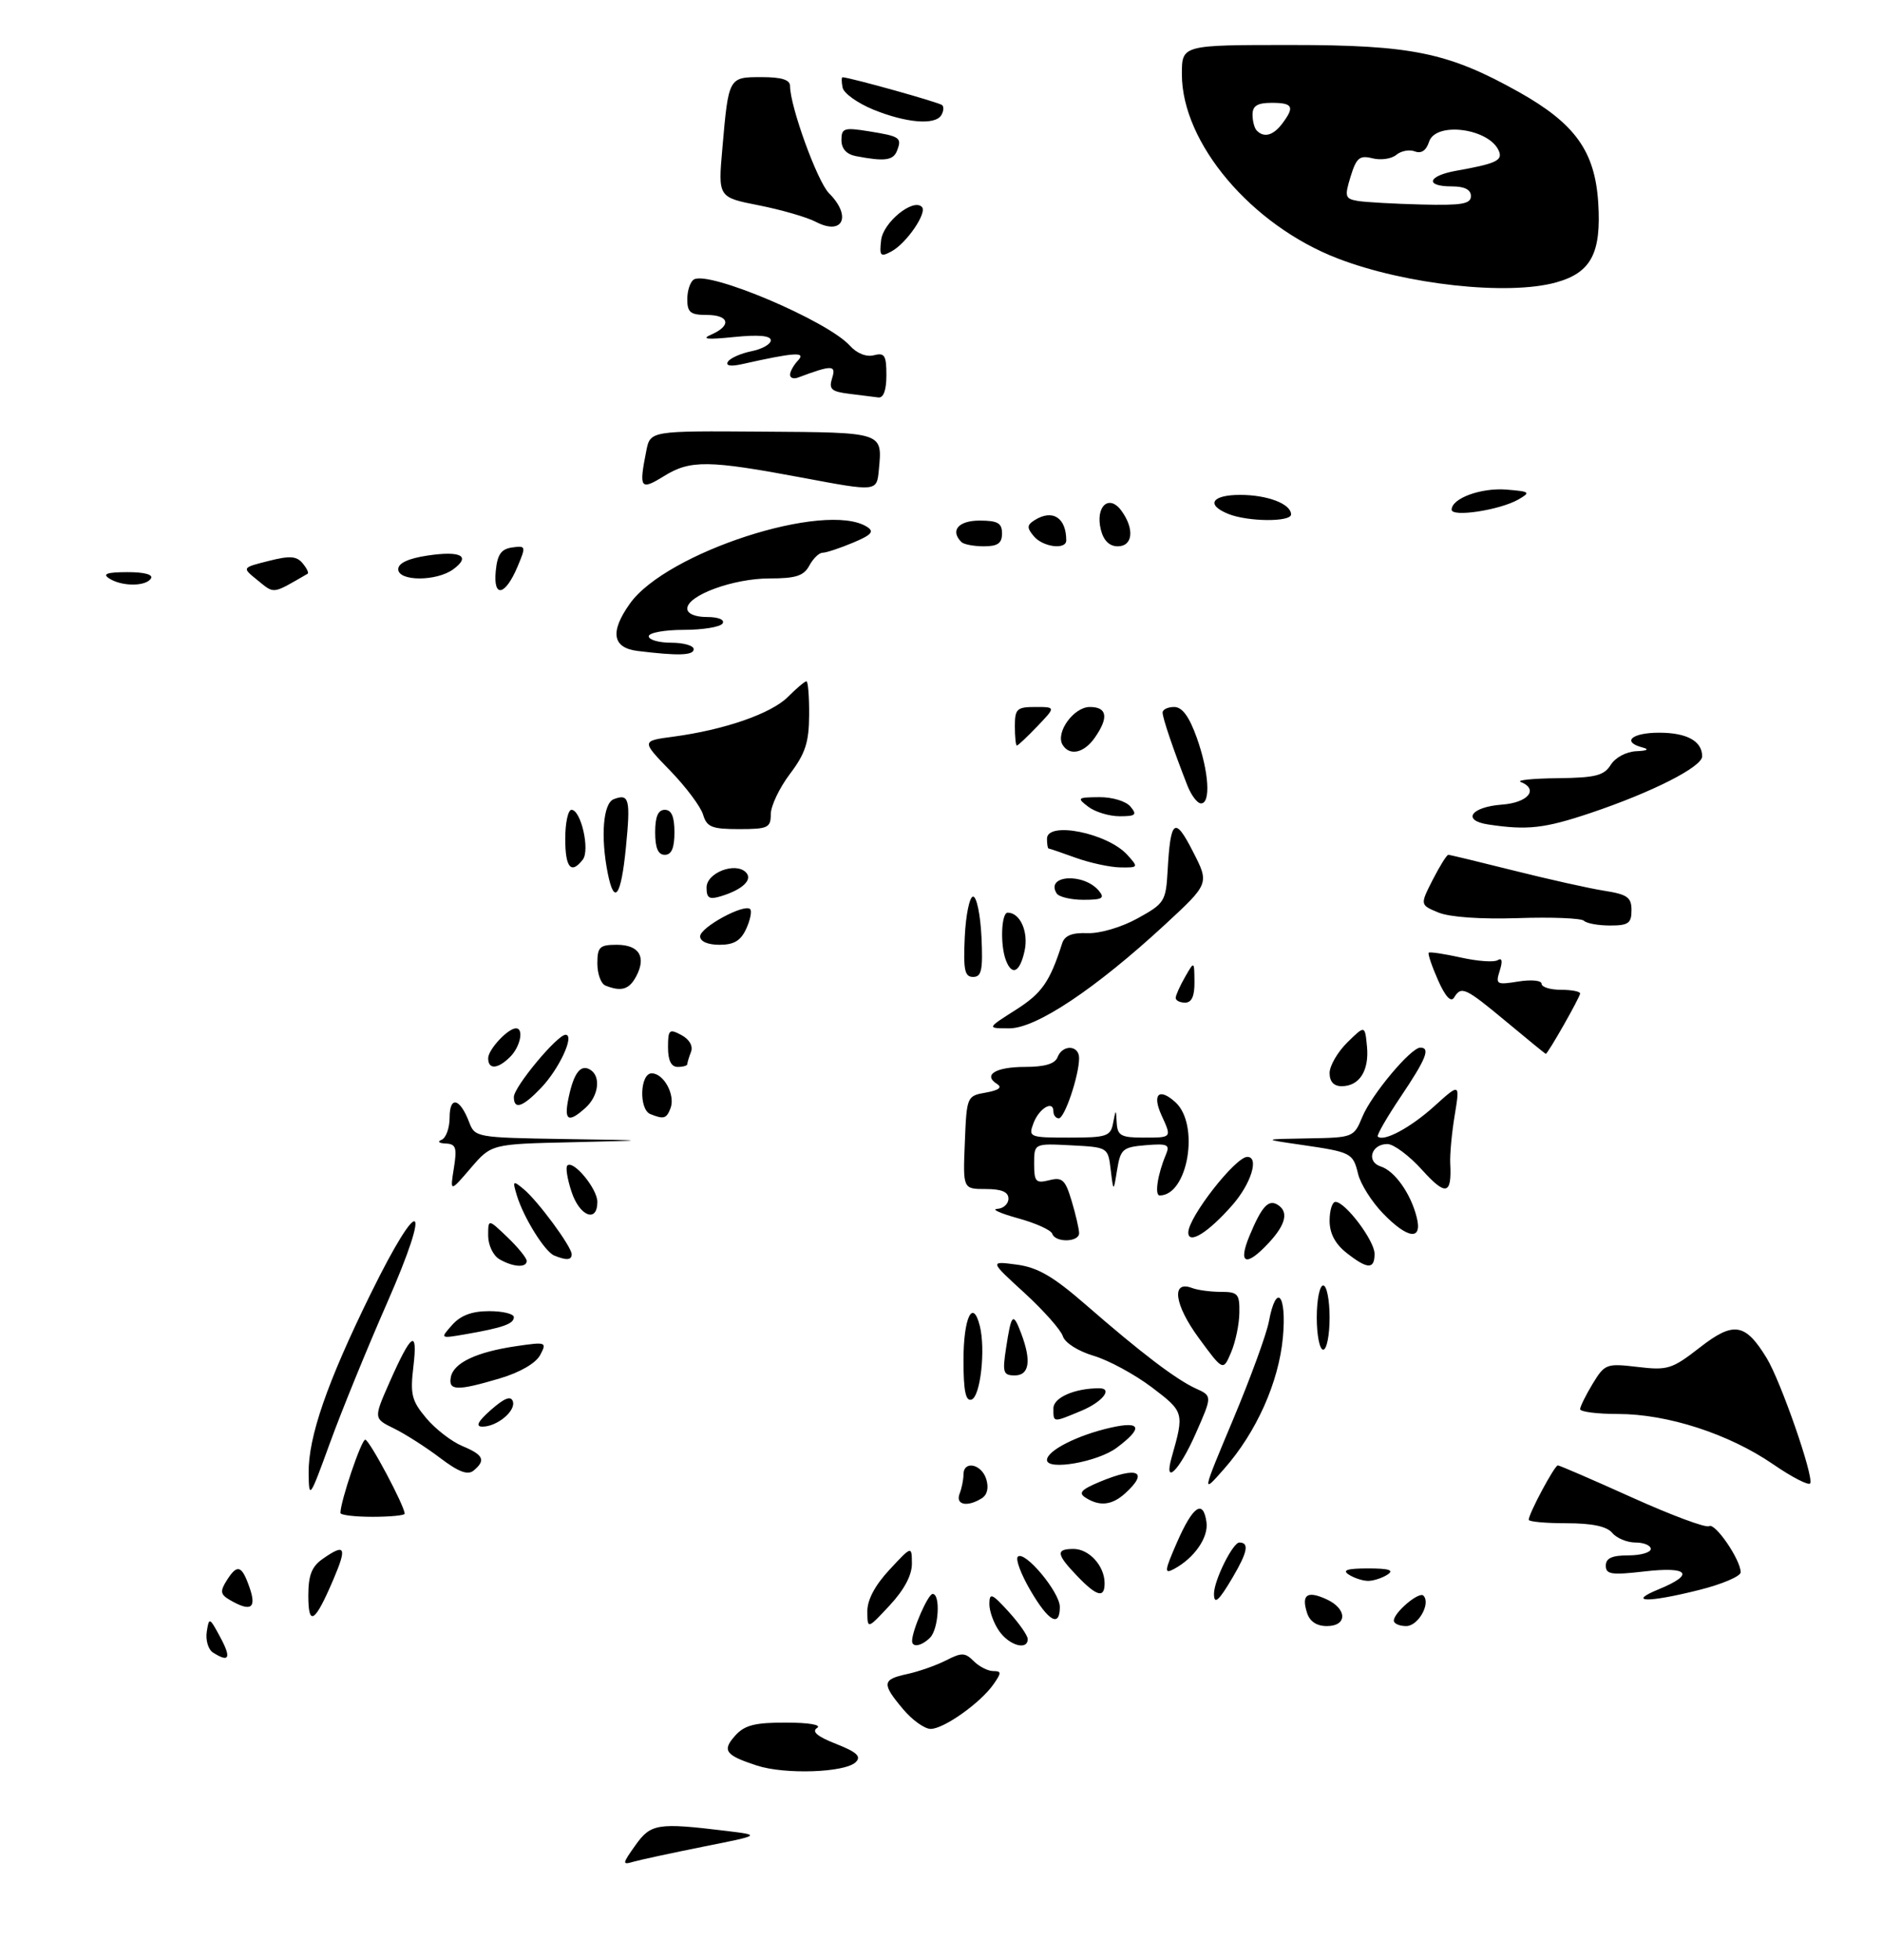 <?xml version="1.0" encoding="UTF-8" standalone="no"?>
<!DOCTYPE svg PUBLIC "-//W3C//DTD SVG 1.1//EN" "http://www.w3.org/Graphics/SVG/1.1/DTD/svg11.dtd" >
<svg xmlns="http://www.w3.org/2000/svg" xmlns:xlink="http://www.w3.org/1999/xlink" version="1.1" viewBox="0 0 293 305">
 <g >
 <path fill="currentColor"
d=" M 242.26 43.94 C 247.71 42.43 249.32 39.39 248.82 31.54 C 248.31 23.53 245.21 19.22 236.45 14.31 C 225.45 8.16 219.82 7.00 200.89 7.00 C 184.00 7.00 184.00 7.00 184.00 11.54 C 184.00 22.26 194.83 35.05 208.28 40.22 C 218.85 44.29 234.75 46.03 242.26 43.94 Z  M 98.92 287.11 C 101.32 283.74 102.35 283.57 113.00 284.86 C 118.50 285.53 118.50 285.53 109.50 287.32 C 104.55 288.31 99.65 289.37 98.60 289.67 C 96.84 290.19 96.87 289.99 98.92 287.11 Z  M 117.83 274.70 C 112.88 273.08 112.37 272.36 114.49 270.01 C 115.94 268.41 117.56 268.00 122.40 268.02 C 125.95 268.02 127.96 268.37 127.21 268.85 C 126.32 269.41 127.25 270.19 130.16 271.33 C 133.39 272.60 134.12 273.28 133.24 274.16 C 131.60 275.80 122.21 276.13 117.83 274.70 Z  M 140.59 265.92 C 137.25 261.95 137.32 261.30 141.25 260.46 C 143.04 260.07 145.75 259.12 147.28 258.34 C 149.72 257.09 150.25 257.11 151.60 258.46 C 152.45 259.31 153.81 260.00 154.63 260.00 C 155.93 260.00 155.93 260.26 154.67 262.06 C 152.65 264.95 146.94 269.00 144.89 269.00 C 143.95 269.00 142.01 267.62 140.59 265.92 Z  M 33.16 257.12 C 32.43 256.66 31.99 255.20 32.19 253.89 C 32.54 251.59 32.62 251.62 34.30 254.75 C 36.05 257.99 35.69 258.73 33.16 257.12 Z  M 142.00 255.32 C 142.00 253.67 144.48 248.00 145.20 248.00 C 146.46 248.00 146.13 253.47 144.80 254.80 C 143.49 256.11 142.00 256.39 142.00 255.32 Z  M 155.56 253.78 C 154.70 252.56 154.01 250.64 154.03 249.53 C 154.05 247.76 154.44 247.92 157.03 250.77 C 158.66 252.56 160.00 254.47 160.00 255.02 C 160.00 256.83 157.13 256.03 155.56 253.78 Z  M 135.03 250.74 C 135.01 248.94 136.22 246.66 138.47 244.24 C 141.95 240.50 141.95 240.50 141.97 243.26 C 141.99 245.06 140.78 247.34 138.53 249.76 C 135.05 253.50 135.05 253.50 135.03 250.74 Z  M 203.48 250.92 C 202.58 248.10 203.51 247.46 206.50 248.82 C 209.75 250.30 209.80 253.00 206.57 253.00 C 204.98 253.00 203.90 252.28 203.48 250.92 Z  M 217.00 252.15 C 217.00 250.90 220.92 247.58 221.60 248.26 C 222.79 249.46 220.80 253.00 218.93 253.00 C 217.87 253.00 217.00 252.62 217.00 252.15 Z  M 48.00 248.26 C 48.00 245.11 48.53 243.74 50.22 242.56 C 53.75 240.08 54.07 240.68 51.90 245.75 C 49.02 252.50 48.00 253.15 48.00 248.26 Z  M 160.42 247.45 C 158.96 244.95 158.07 242.59 158.46 242.21 C 159.51 241.16 165.00 247.72 165.00 250.02 C 165.00 253.27 163.25 252.29 160.42 247.45 Z  M 35.77 248.93 C 34.32 248.09 34.24 247.59 35.26 245.96 C 36.93 243.29 37.63 243.49 38.85 247.00 C 39.99 250.26 39.05 250.84 35.77 248.93 Z  M 189.00 247.97 C 189.00 245.90 191.93 240.00 192.95 240.00 C 194.52 240.00 194.23 241.49 191.90 245.44 C 189.74 249.11 189.00 249.75 189.00 247.97 Z  M 258.25 247.27 C 263.92 244.94 262.91 243.70 256.00 244.50 C 250.88 245.09 250.00 244.96 250.00 243.60 C 250.00 242.44 250.96 242.00 253.50 242.00 C 255.43 242.00 257.00 241.55 257.00 241.00 C 257.00 240.45 255.93 240.00 254.62 240.00 C 253.31 240.00 251.68 239.32 251.00 238.50 C 250.15 237.48 247.88 237.00 243.88 237.00 C 240.64 237.00 238.00 236.76 238.00 236.46 C 238.00 235.51 242.02 228.00 242.53 228.00 C 242.80 228.00 248.00 230.25 254.10 233.00 C 260.20 235.75 265.59 237.76 266.08 237.45 C 267.01 236.87 270.99 242.68 271.00 244.63 C 271.00 245.25 268.10 246.49 264.54 247.38 C 256.53 249.39 253.21 249.33 258.25 247.27 Z  M 167.69 245.20 C 164.44 241.81 164.34 241.00 167.14 241.00 C 169.54 241.00 171.92 243.59 171.97 246.25 C 172.01 248.73 170.78 248.43 167.69 245.20 Z  M 210.00 245.00 C 208.91 244.30 209.73 244.03 213.00 244.03 C 216.27 244.03 217.09 244.30 216.00 245.00 C 215.18 245.53 213.82 245.97 213.00 245.97 C 212.18 245.97 210.82 245.53 210.00 245.00 Z  M 183.26 239.93 C 185.73 234.30 187.32 233.22 187.83 236.83 C 188.17 239.21 185.93 242.43 182.77 244.12 C 181.22 244.95 181.28 244.45 183.26 239.93 Z  M 53.00 235.40 C 53.00 233.60 56.25 224.00 56.86 224.00 C 57.50 224.00 63.00 234.32 63.00 235.52 C 63.00 235.78 60.75 236.00 58.00 236.00 C 55.25 236.00 53.00 235.73 53.00 235.40 Z  M 149.39 232.42 C 149.73 231.55 150.00 230.20 150.00 229.42 C 150.00 227.20 152.79 227.76 153.54 230.12 C 153.96 231.46 153.71 232.57 152.86 233.11 C 150.61 234.53 148.73 234.15 149.39 232.42 Z  M 169.02 233.03 C 167.84 232.29 168.31 231.77 171.23 230.55 C 177.10 228.10 178.94 228.93 175.17 232.35 C 173.12 234.20 171.21 234.42 169.02 233.03 Z  M 48.05 229.22 C 47.98 223.59 50.93 215.08 57.72 201.27 C 65.48 185.50 67.35 186.59 60.25 202.75 C 57.17 209.76 53.17 219.55 51.37 224.50 C 48.22 233.16 48.10 233.34 48.05 229.22 Z  M 191.98 220.85 C 194.67 214.44 197.18 207.58 197.55 205.60 C 198.69 199.51 200.34 201.36 199.73 208.06 C 199.09 215.05 195.62 222.83 190.56 228.56 C 187.09 232.50 187.09 232.50 191.98 220.85 Z  M 276.00 227.79 C 269.14 223.09 259.59 220.00 251.89 220.00 C 248.65 220.00 246.00 219.66 246.00 219.25 C 246.01 218.84 246.89 217.06 247.96 215.29 C 249.85 212.20 250.10 212.11 254.95 212.68 C 259.63 213.24 260.31 213.02 264.62 209.67 C 269.90 205.55 271.71 205.84 275.05 211.31 C 277.23 214.89 282.35 229.58 281.83 230.78 C 281.65 231.21 279.02 229.87 276.00 227.79 Z  M 68.49 226.82 C 66.30 225.16 63.07 223.10 61.33 222.25 C 58.16 220.70 58.16 220.70 60.63 215.10 C 64.06 207.34 65.06 206.67 64.36 212.61 C 63.84 216.96 64.09 217.95 66.37 220.66 C 67.79 222.35 70.32 224.30 71.98 224.99 C 75.28 226.36 75.67 227.20 73.74 228.80 C 72.82 229.56 71.40 229.03 68.49 226.82 Z  M 182.41 226.75 C 184.39 219.78 184.36 219.67 179.32 215.85 C 176.67 213.85 172.60 211.64 170.27 210.95 C 167.85 210.23 165.79 208.93 165.47 207.90 C 165.16 206.92 162.46 203.88 159.48 201.15 C 154.06 196.20 154.06 196.20 158.28 196.76 C 161.55 197.19 163.96 198.59 169.00 202.97 C 177.62 210.47 183.07 214.62 186.18 216.04 C 188.74 217.20 188.74 217.20 186.13 223.10 C 183.60 228.84 181.12 231.27 182.41 226.75 Z  M 163.00 227.16 C 163.00 225.70 167.76 223.29 172.95 222.12 C 177.67 221.06 177.99 222.17 173.85 225.26 C 170.90 227.47 163.00 228.85 163.00 227.16 Z  M 76.46 219.34 C 78.53 217.52 79.54 217.13 79.84 218.03 C 80.35 219.54 77.33 222.01 75.06 221.97 C 73.99 221.95 74.43 221.12 76.46 219.34 Z  M 164.00 219.12 C 164.00 217.45 167.31 216.00 171.12 216.00 C 173.32 216.00 171.65 218.12 168.38 219.49 C 163.87 221.37 164.00 221.38 164.00 219.12 Z  M 150.00 211.64 C 150.00 205.02 151.45 201.96 152.54 206.29 C 153.46 209.97 152.64 217.30 151.25 217.76 C 150.34 218.06 150.00 216.41 150.00 211.64 Z  M 70.19 214.26 C 70.62 212.04 74.17 210.36 80.35 209.45 C 85.06 208.76 85.17 208.81 84.09 210.84 C 83.41 212.11 80.94 213.54 77.80 214.47 C 71.15 216.44 69.78 216.40 70.19 214.26 Z  M 156.63 209.75 C 157.45 204.37 157.71 204.11 158.97 207.43 C 160.60 211.72 160.26 214.00 157.99 214.00 C 156.19 214.00 156.04 213.56 156.63 209.75 Z  M 186.61 208.15 C 182.81 202.97 182.31 199.14 185.59 200.40 C 186.46 200.73 188.48 201.00 190.08 201.00 C 192.72 201.00 193.00 201.32 192.95 204.25 C 192.93 206.04 192.35 208.81 191.66 210.42 C 190.42 213.34 190.42 213.34 186.61 208.15 Z  M 205.00 205.00 C 205.00 202.25 205.45 200.00 206.00 200.00 C 206.55 200.00 207.00 202.25 207.00 205.00 C 207.00 207.75 206.55 210.00 206.00 210.00 C 205.45 210.00 205.00 207.75 205.00 205.00 Z  M 70.40 206.14 C 71.73 204.65 73.49 204.00 76.15 204.00 C 78.27 204.00 80.00 204.42 80.00 204.93 C 80.00 205.98 78.31 206.58 72.50 207.59 C 68.50 208.28 68.50 208.28 70.40 206.14 Z  M 77.75 195.92 C 76.78 195.36 76.00 193.72 76.00 192.26 C 76.00 189.63 76.00 189.63 79.00 192.50 C 80.65 194.08 82.00 195.74 82.00 196.19 C 82.00 197.29 79.88 197.16 77.75 195.92 Z  M 209.63 194.93 C 207.86 193.53 207.00 191.90 207.00 189.93 C 207.00 188.32 207.41 187.00 207.91 187.00 C 209.45 187.00 214.00 193.04 214.00 195.08 C 214.00 197.54 212.91 197.51 209.63 194.93 Z  M 86.29 195.35 C 84.82 194.76 81.52 189.45 80.47 186.01 C 79.77 183.69 79.84 183.62 81.52 185.01 C 83.73 186.83 89.00 193.97 89.00 195.15 C 89.00 196.07 88.20 196.13 86.29 195.35 Z  M 194.54 192.25 C 196.43 187.71 197.48 186.56 198.91 187.45 C 200.65 188.52 200.19 190.51 197.55 193.35 C 193.99 197.19 192.68 196.71 194.54 192.25 Z  M 163.82 191.96 C 163.63 191.38 161.23 190.30 158.49 189.55 C 155.74 188.79 154.29 188.14 155.25 188.09 C 156.21 188.04 157.00 187.32 157.00 186.50 C 157.00 185.45 155.94 185.00 153.46 185.00 C 149.91 185.00 149.91 185.00 150.21 177.76 C 150.50 170.58 150.53 170.51 153.50 169.99 C 155.50 169.63 156.08 169.19 155.23 168.66 C 152.98 167.24 155.01 166.00 159.59 166.00 C 162.64 166.00 164.25 165.52 164.64 164.50 C 165.41 162.48 168.00 162.58 168.00 164.63 C 168.00 167.32 165.75 174.00 164.84 174.00 C 164.38 174.00 164.00 173.51 164.00 172.92 C 164.00 171.10 161.74 172.46 160.88 174.80 C 160.09 176.92 160.29 177.00 166.46 177.00 C 172.30 177.00 172.90 176.80 173.29 174.75 C 173.73 172.50 173.73 172.50 173.86 174.75 C 173.98 176.69 174.56 177.00 178.00 177.00 C 182.48 177.00 182.44 177.05 180.84 173.54 C 179.33 170.24 180.44 169.18 182.99 171.49 C 186.81 174.95 184.95 186.00 180.55 186.00 C 179.73 186.00 180.21 182.76 181.50 179.68 C 182.18 178.08 181.81 177.90 178.38 178.18 C 174.80 178.48 174.45 178.77 173.92 182.00 C 173.35 185.50 173.35 185.50 172.92 182.00 C 172.50 178.50 172.50 178.50 166.75 178.20 C 161.00 177.90 161.00 177.90 161.00 181.06 C 161.00 183.87 161.26 184.15 163.35 183.63 C 165.39 183.12 165.85 183.54 166.85 186.89 C 167.48 189.00 168.00 191.24 168.00 191.87 C 168.00 193.29 164.29 193.37 163.82 191.96 Z  M 185.00 191.76 C 185.00 189.39 192.34 180.00 194.19 180.00 C 196.07 180.00 194.77 184.19 191.86 187.50 C 188.10 191.79 185.00 193.71 185.00 191.76 Z  M 215.27 188.75 C 213.55 186.96 211.82 184.23 211.44 182.67 C 210.63 179.37 210.41 179.26 202.50 178.11 C 196.50 177.24 196.50 177.24 203.63 177.12 C 210.68 177.00 210.77 176.97 212.10 173.76 C 213.54 170.29 219.65 163.00 221.12 163.00 C 222.73 163.00 222.04 164.74 218.07 170.64 C 215.91 173.85 214.31 176.64 214.50 176.83 C 215.38 177.71 219.58 175.47 223.26 172.15 C 227.30 168.50 227.30 168.50 226.48 173.50 C 226.02 176.25 225.71 179.62 225.78 181.00 C 226.04 185.91 225.11 186.13 221.40 182.03 C 219.40 179.81 216.97 178.00 215.99 178.00 C 213.48 178.00 212.67 180.76 214.96 181.49 C 217.14 182.18 219.64 185.71 220.56 189.40 C 221.49 193.08 219.16 192.79 215.27 188.75 Z  M 88.98 185.43 C 88.33 183.47 88.03 181.63 88.32 181.35 C 89.25 180.42 93.00 184.95 93.00 187.00 C 93.00 190.32 90.24 189.25 88.98 185.43 Z  M 70.66 181.75 C 71.17 178.55 70.99 177.99 69.38 177.92 C 68.33 177.88 68.05 177.62 68.75 177.34 C 69.44 177.06 70.00 175.49 70.00 173.86 C 70.00 170.46 71.61 170.85 73.04 174.60 C 73.93 176.96 74.19 177.00 87.73 177.22 C 101.50 177.43 101.50 177.43 89.00 177.72 C 76.50 178.00 76.50 178.00 73.28 181.75 C 70.06 185.50 70.06 185.50 70.66 181.75 Z  M 88.53 170.75 C 89.34 166.90 90.42 165.52 91.91 166.45 C 93.58 167.48 93.20 170.51 91.17 172.35 C 88.46 174.80 87.76 174.38 88.53 170.75 Z  M 101.25 173.34 C 99.44 172.61 99.63 167.00 101.46 167.00 C 103.35 167.00 105.17 170.39 104.39 172.43 C 103.76 174.06 103.34 174.18 101.25 173.34 Z  M 80.00 170.68 C 80.00 169.12 86.75 161.00 88.05 161.00 C 89.52 161.00 87.08 166.28 84.25 169.25 C 81.38 172.26 80.00 172.72 80.00 170.68 Z  M 207.00 166.95 C 207.00 165.83 208.24 163.69 209.75 162.20 C 212.50 159.50 212.50 159.50 212.82 162.82 C 213.18 166.58 211.64 169.00 208.88 169.00 C 207.65 169.00 207.00 168.29 207.00 166.95 Z  M 76.00 164.65 C 76.00 163.30 79.07 160.00 80.33 160.00 C 81.59 160.00 81.01 162.85 79.43 164.43 C 77.50 166.36 76.00 166.45 76.00 164.65 Z  M 104.00 162.96 C 104.00 160.20 104.19 160.03 106.08 161.04 C 107.33 161.71 107.93 162.75 107.58 163.66 C 107.26 164.49 107.00 165.35 107.00 165.58 C 107.00 165.81 106.33 166.00 105.50 166.00 C 104.50 166.00 104.00 165.00 104.00 162.96 Z  M 234.52 158.97 C 228.08 153.62 227.51 153.36 226.37 155.22 C 225.88 156.00 225.00 155.04 223.87 152.48 C 222.91 150.31 222.27 148.40 222.43 148.23 C 222.60 148.07 224.85 148.41 227.43 148.98 C 230.02 149.56 232.60 149.75 233.17 149.39 C 233.85 148.97 233.96 149.54 233.49 151.02 C 232.81 153.17 232.98 153.26 236.39 152.71 C 238.38 152.39 240.00 152.54 240.00 153.06 C 240.00 153.58 241.35 154.00 243.00 154.00 C 244.65 154.00 246.00 154.26 246.00 154.57 C 246.00 155.14 240.95 164.02 240.65 163.97 C 240.57 163.96 237.81 161.71 234.52 158.97 Z  M 158.13 157.13 C 162.21 154.54 163.44 152.79 165.36 146.78 C 165.75 145.56 166.90 145.09 169.31 145.19 C 171.24 145.26 174.61 144.27 177.10 142.89 C 181.30 140.58 181.51 140.24 181.78 135.49 C 182.23 127.45 182.89 126.95 185.72 132.49 C 188.28 137.47 188.28 137.47 181.39 143.84 C 170.56 153.84 161.32 160.00 157.15 160.00 C 153.61 160.00 153.61 160.00 158.13 157.13 Z  M 183.04 155.25 C 183.05 154.84 183.71 153.38 184.50 152.00 C 185.93 149.50 185.93 149.50 185.96 152.75 C 185.99 154.99 185.53 156.00 184.50 156.00 C 183.68 156.00 183.02 155.66 183.04 155.25 Z  M 94.25 153.34 C 93.56 153.06 93.00 151.52 93.00 149.92 C 93.00 147.34 93.35 147.00 96.03 147.00 C 99.51 147.00 100.66 148.89 99.04 151.92 C 97.95 153.97 96.71 154.33 94.25 153.34 Z  M 150.20 145.75 C 150.37 142.31 150.95 139.50 151.50 139.50 C 152.05 139.50 152.63 142.31 152.80 145.75 C 153.04 150.93 152.82 152.00 151.50 152.00 C 150.18 152.00 149.96 150.93 150.20 145.75 Z  M 156.61 149.42 C 155.69 147.04 155.88 142.00 156.88 142.00 C 158.83 142.00 160.16 145.01 159.51 147.96 C 158.78 151.28 157.56 151.90 156.61 149.42 Z  M 109.00 145.69 C 109.00 144.28 115.88 140.55 116.79 141.45 C 117.08 141.75 116.81 143.12 116.18 144.50 C 115.33 146.36 114.28 147.00 112.02 147.00 C 110.19 147.00 109.00 146.48 109.00 145.69 Z  M 246.60 143.26 C 246.19 142.86 241.57 142.67 236.34 142.85 C 230.51 143.04 225.70 142.70 223.94 141.98 C 221.07 140.79 221.07 140.79 223.05 136.89 C 224.15 134.75 225.24 133.00 225.48 133.00 C 225.72 133.00 230.33 134.11 235.71 135.46 C 241.09 136.81 247.41 138.22 249.75 138.59 C 253.37 139.16 254.00 139.61 254.00 141.63 C 254.00 143.65 253.51 144.00 250.67 144.00 C 248.83 144.00 247.00 143.67 246.60 143.26 Z  M 110.00 138.09 C 110.00 135.80 114.47 134.07 116.12 135.72 C 117.25 136.85 115.63 138.41 112.25 139.44 C 110.42 140.00 110.00 139.75 110.00 138.09 Z  M 164.50 139.00 C 162.72 136.13 168.74 135.77 171.09 138.61 C 172.04 139.75 171.61 140.00 168.68 140.00 C 166.72 140.00 164.84 139.55 164.50 139.00 Z  M 94.62 135.88 C 93.48 130.16 93.90 124.98 95.54 124.35 C 97.96 123.42 98.19 124.32 97.44 131.90 C 96.69 139.48 95.64 140.96 94.62 135.88 Z  M 88.00 130.50 C 88.00 128.03 88.44 126.00 88.97 126.00 C 90.45 126.00 91.88 132.28 90.73 133.75 C 88.91 136.09 88.00 135.01 88.00 130.50 Z  M 167.50 133.47 C 165.30 132.68 163.39 132.02 163.25 132.02 C 163.11 132.01 163.00 131.32 163.00 130.50 C 163.00 127.72 172.43 129.61 175.51 133.01 C 177.27 134.96 177.24 135.00 174.40 134.96 C 172.81 134.93 169.70 134.26 167.50 133.47 Z  M 102.00 129.50 C 102.00 127.06 102.45 126.00 103.50 126.00 C 104.55 126.00 105.00 127.06 105.00 129.50 C 105.00 131.94 104.55 133.00 103.50 133.00 C 102.45 133.00 102.00 131.94 102.00 129.50 Z  M 109.46 126.75 C 109.09 125.51 106.78 122.42 104.32 119.89 C 99.85 115.28 99.85 115.28 104.81 114.62 C 112.77 113.56 120.05 111.04 122.67 108.43 C 124.00 107.09 125.30 106.00 125.55 106.00 C 125.80 106.00 125.99 108.36 125.97 111.25 C 125.95 115.50 125.38 117.25 122.97 120.43 C 121.34 122.59 120.00 125.40 120.00 126.68 C 120.00 128.79 119.56 129.00 115.07 129.00 C 110.82 129.00 110.04 128.69 109.46 126.75 Z  M 231.69 128.28 C 227.54 127.65 228.99 125.55 233.83 125.19 C 237.90 124.89 239.61 122.82 236.75 121.66 C 236.06 121.38 238.65 121.12 242.51 121.08 C 248.39 121.01 249.72 120.68 250.77 119.00 C 251.48 117.86 253.19 116.95 254.76 116.88 C 256.45 116.81 256.83 116.59 255.75 116.31 C 252.42 115.44 254.01 114.00 258.30 114.00 C 262.63 114.00 265.00 115.31 265.00 117.68 C 265.00 119.32 257.21 123.27 247.63 126.49 C 240.44 128.90 237.81 129.20 231.69 128.28 Z  M 169.44 125.53 C 167.62 124.15 167.72 124.06 171.13 124.03 C 173.17 124.01 175.30 124.66 176.00 125.50 C 177.06 126.78 176.81 127.00 174.31 127.00 C 172.70 127.00 170.51 126.34 169.44 125.53 Z  M 184.87 122.25 C 182.66 116.61 181.00 111.72 181.00 110.87 C 181.00 110.39 181.81 110.00 182.80 110.00 C 184.05 110.00 185.13 111.47 186.31 114.75 C 188.21 120.06 188.53 125.00 186.98 125.00 C 186.41 125.00 185.47 123.76 184.87 122.25 Z  M 165.44 115.90 C 164.27 114.01 167.15 110.00 169.67 110.00 C 172.38 110.00 172.64 111.64 170.44 114.78 C 168.77 117.17 166.53 117.67 165.44 115.90 Z  M 158.00 113.00 C 158.00 110.29 158.31 110.00 161.19 110.00 C 164.37 110.00 164.37 110.00 161.50 113.00 C 159.92 114.65 158.49 116.00 158.31 116.00 C 158.14 116.00 158.00 114.65 158.00 113.00 Z  M 99.25 101.28 C 95.33 100.79 94.93 98.31 98.07 93.91 C 103.74 85.94 128.56 77.91 134.98 81.97 C 136.16 82.71 135.69 83.23 132.77 84.45 C 130.73 85.30 128.62 86.00 128.07 86.00 C 127.52 86.00 126.59 86.90 126.00 88.00 C 125.14 89.60 123.91 90.00 119.80 90.00 C 114.17 90.00 107.00 92.63 107.00 94.69 C 107.00 95.48 108.21 96.00 110.06 96.00 C 111.84 96.00 112.86 96.42 112.50 97.00 C 112.16 97.55 109.43 98.00 106.44 98.00 C 103.45 98.00 101.00 98.45 101.00 99.00 C 101.00 99.55 102.58 100.00 104.50 100.00 C 106.42 100.00 108.00 100.45 108.00 101.00 C 108.00 101.99 105.59 102.06 99.25 101.28 Z  M 39.95 90.16 C 37.68 88.32 37.68 88.32 41.81 87.28 C 45.11 86.44 46.18 86.51 47.11 87.64 C 47.76 88.41 48.11 89.15 47.89 89.27 C 42.24 92.53 42.80 92.46 39.95 90.16 Z  M 77.18 88.86 C 77.43 86.27 78.01 85.43 79.73 85.18 C 81.88 84.88 81.91 84.98 80.58 88.15 C 78.66 92.71 76.77 93.10 77.18 88.86 Z  M 17.00 90.00 C 15.90 89.29 16.66 89.03 19.81 89.02 C 22.43 89.01 23.88 89.39 23.50 90.00 C 22.72 91.27 18.96 91.27 17.00 90.00 Z  M 62.00 88.56 C 62.00 87.62 63.57 86.89 66.55 86.44 C 71.76 85.66 73.37 86.52 70.56 88.58 C 67.96 90.48 62.00 90.47 62.00 88.56 Z  M 149.67 84.33 C 147.89 82.55 149.21 81.00 152.50 81.00 C 155.33 81.00 156.00 81.38 156.00 83.00 C 156.00 84.53 155.33 85.00 153.17 85.00 C 151.61 85.00 150.03 84.70 149.67 84.33 Z  M 160.94 83.42 C 159.85 82.12 159.87 81.69 161.06 80.94 C 163.86 79.17 166.00 80.54 166.00 84.08 C 166.00 85.59 162.34 85.12 160.94 83.42 Z  M 171.39 82.43 C 170.49 78.83 172.63 76.82 174.57 79.44 C 176.65 82.27 176.38 85.00 174.02 85.00 C 172.72 85.00 171.81 84.11 171.39 82.43 Z  M 191.25 79.97 C 187.69 78.54 188.63 77.00 193.07 77.00 C 197.33 77.00 201.00 78.40 201.00 80.04 C 201.00 81.24 194.29 81.19 191.25 79.97 Z  M 226.00 79.30 C 226.00 77.53 230.60 75.85 234.57 76.18 C 238.21 76.48 238.34 76.59 236.38 77.72 C 233.49 79.37 226.00 80.51 226.00 79.30 Z  M 125.00 74.34 C 110.27 71.58 107.47 71.54 103.37 74.08 C 99.68 76.36 99.45 76.02 100.62 70.14 C 101.24 67.03 101.24 67.03 118.71 67.16 C 137.68 67.29 137.38 67.19 136.82 73.14 C 136.50 76.50 136.50 76.50 125.00 74.34 Z  M 132.20 61.27 C 129.42 60.93 129.01 60.55 129.55 58.83 C 130.21 56.77 129.54 56.76 124.25 58.74 C 123.56 59.00 123.00 58.81 123.00 58.31 C 123.00 57.81 123.56 56.80 124.25 56.07 C 125.54 54.70 123.67 54.83 115.60 56.64 C 113.74 57.06 112.93 56.92 113.33 56.27 C 113.68 55.72 115.32 54.99 116.98 54.65 C 118.64 54.32 120.00 53.56 120.00 52.95 C 120.00 52.22 118.11 52.05 114.25 52.44 C 110.04 52.87 109.10 52.76 110.75 52.05 C 113.94 50.65 113.54 49.00 110.00 49.00 C 107.49 49.00 107.00 48.60 107.00 46.56 C 107.00 45.22 107.46 43.83 108.02 43.49 C 110.32 42.07 128.80 49.90 132.31 53.78 C 133.40 54.99 134.88 55.58 136.06 55.27 C 137.72 54.84 138.00 55.29 138.00 58.38 C 138.00 60.70 137.55 61.94 136.75 61.84 C 136.06 61.75 134.02 61.50 132.20 61.27 Z  M 137.18 37.36 C 137.50 34.60 142.15 30.81 143.52 32.19 C 144.41 33.07 141.13 37.86 138.78 39.12 C 137.07 40.04 136.89 39.84 137.18 37.36 Z  M 127.00 34.51 C 125.62 33.79 121.64 32.64 118.15 31.95 C 111.79 30.70 111.79 30.70 112.46 23.10 C 113.43 11.98 113.42 12.00 118.57 12.00 C 121.69 12.00 123.00 12.41 123.00 13.39 C 123.00 16.55 127.25 28.25 129.06 30.06 C 132.65 33.65 131.22 36.72 127.00 34.51 Z  M 133.25 24.29 C 131.79 24.01 131.00 23.14 131.00 21.80 C 131.00 19.94 131.41 19.81 135.21 20.42 C 140.14 21.21 140.44 21.41 139.65 23.46 C 139.07 24.97 137.71 25.15 133.25 24.29 Z  M 136.00 17.07 C 133.53 16.06 131.35 14.52 131.18 13.62 C 131.00 12.73 131.00 12.01 131.18 12.02 C 132.46 12.09 146.29 15.95 146.69 16.36 C 146.97 16.64 146.90 17.35 146.54 17.93 C 145.57 19.50 141.12 19.14 136.00 17.07 Z  M 211.36 31.26 C 209.41 30.92 209.31 30.59 210.27 27.47 C 211.17 24.54 211.67 24.13 213.67 24.63 C 214.97 24.96 216.64 24.72 217.39 24.09 C 218.13 23.47 219.44 23.23 220.28 23.56 C 221.28 23.94 222.05 23.41 222.48 22.07 C 223.51 18.82 232.02 20.00 233.39 23.58 C 233.93 24.98 232.78 25.49 226.75 26.56 C 222.27 27.35 221.76 29.00 226.00 29.00 C 228.01 29.00 229.00 29.50 229.00 30.51 C 229.00 31.74 227.58 31.98 221.25 31.82 C 216.99 31.71 212.54 31.46 211.36 31.26 Z  M 195.67 20.33 C 195.30 19.97 195.00 18.84 195.00 17.83 C 195.00 16.46 195.76 16.00 198.00 16.00 C 201.30 16.00 201.60 16.62 199.61 19.25 C 198.22 21.08 196.80 21.47 195.67 20.33 Z "/>
</g>
</svg>